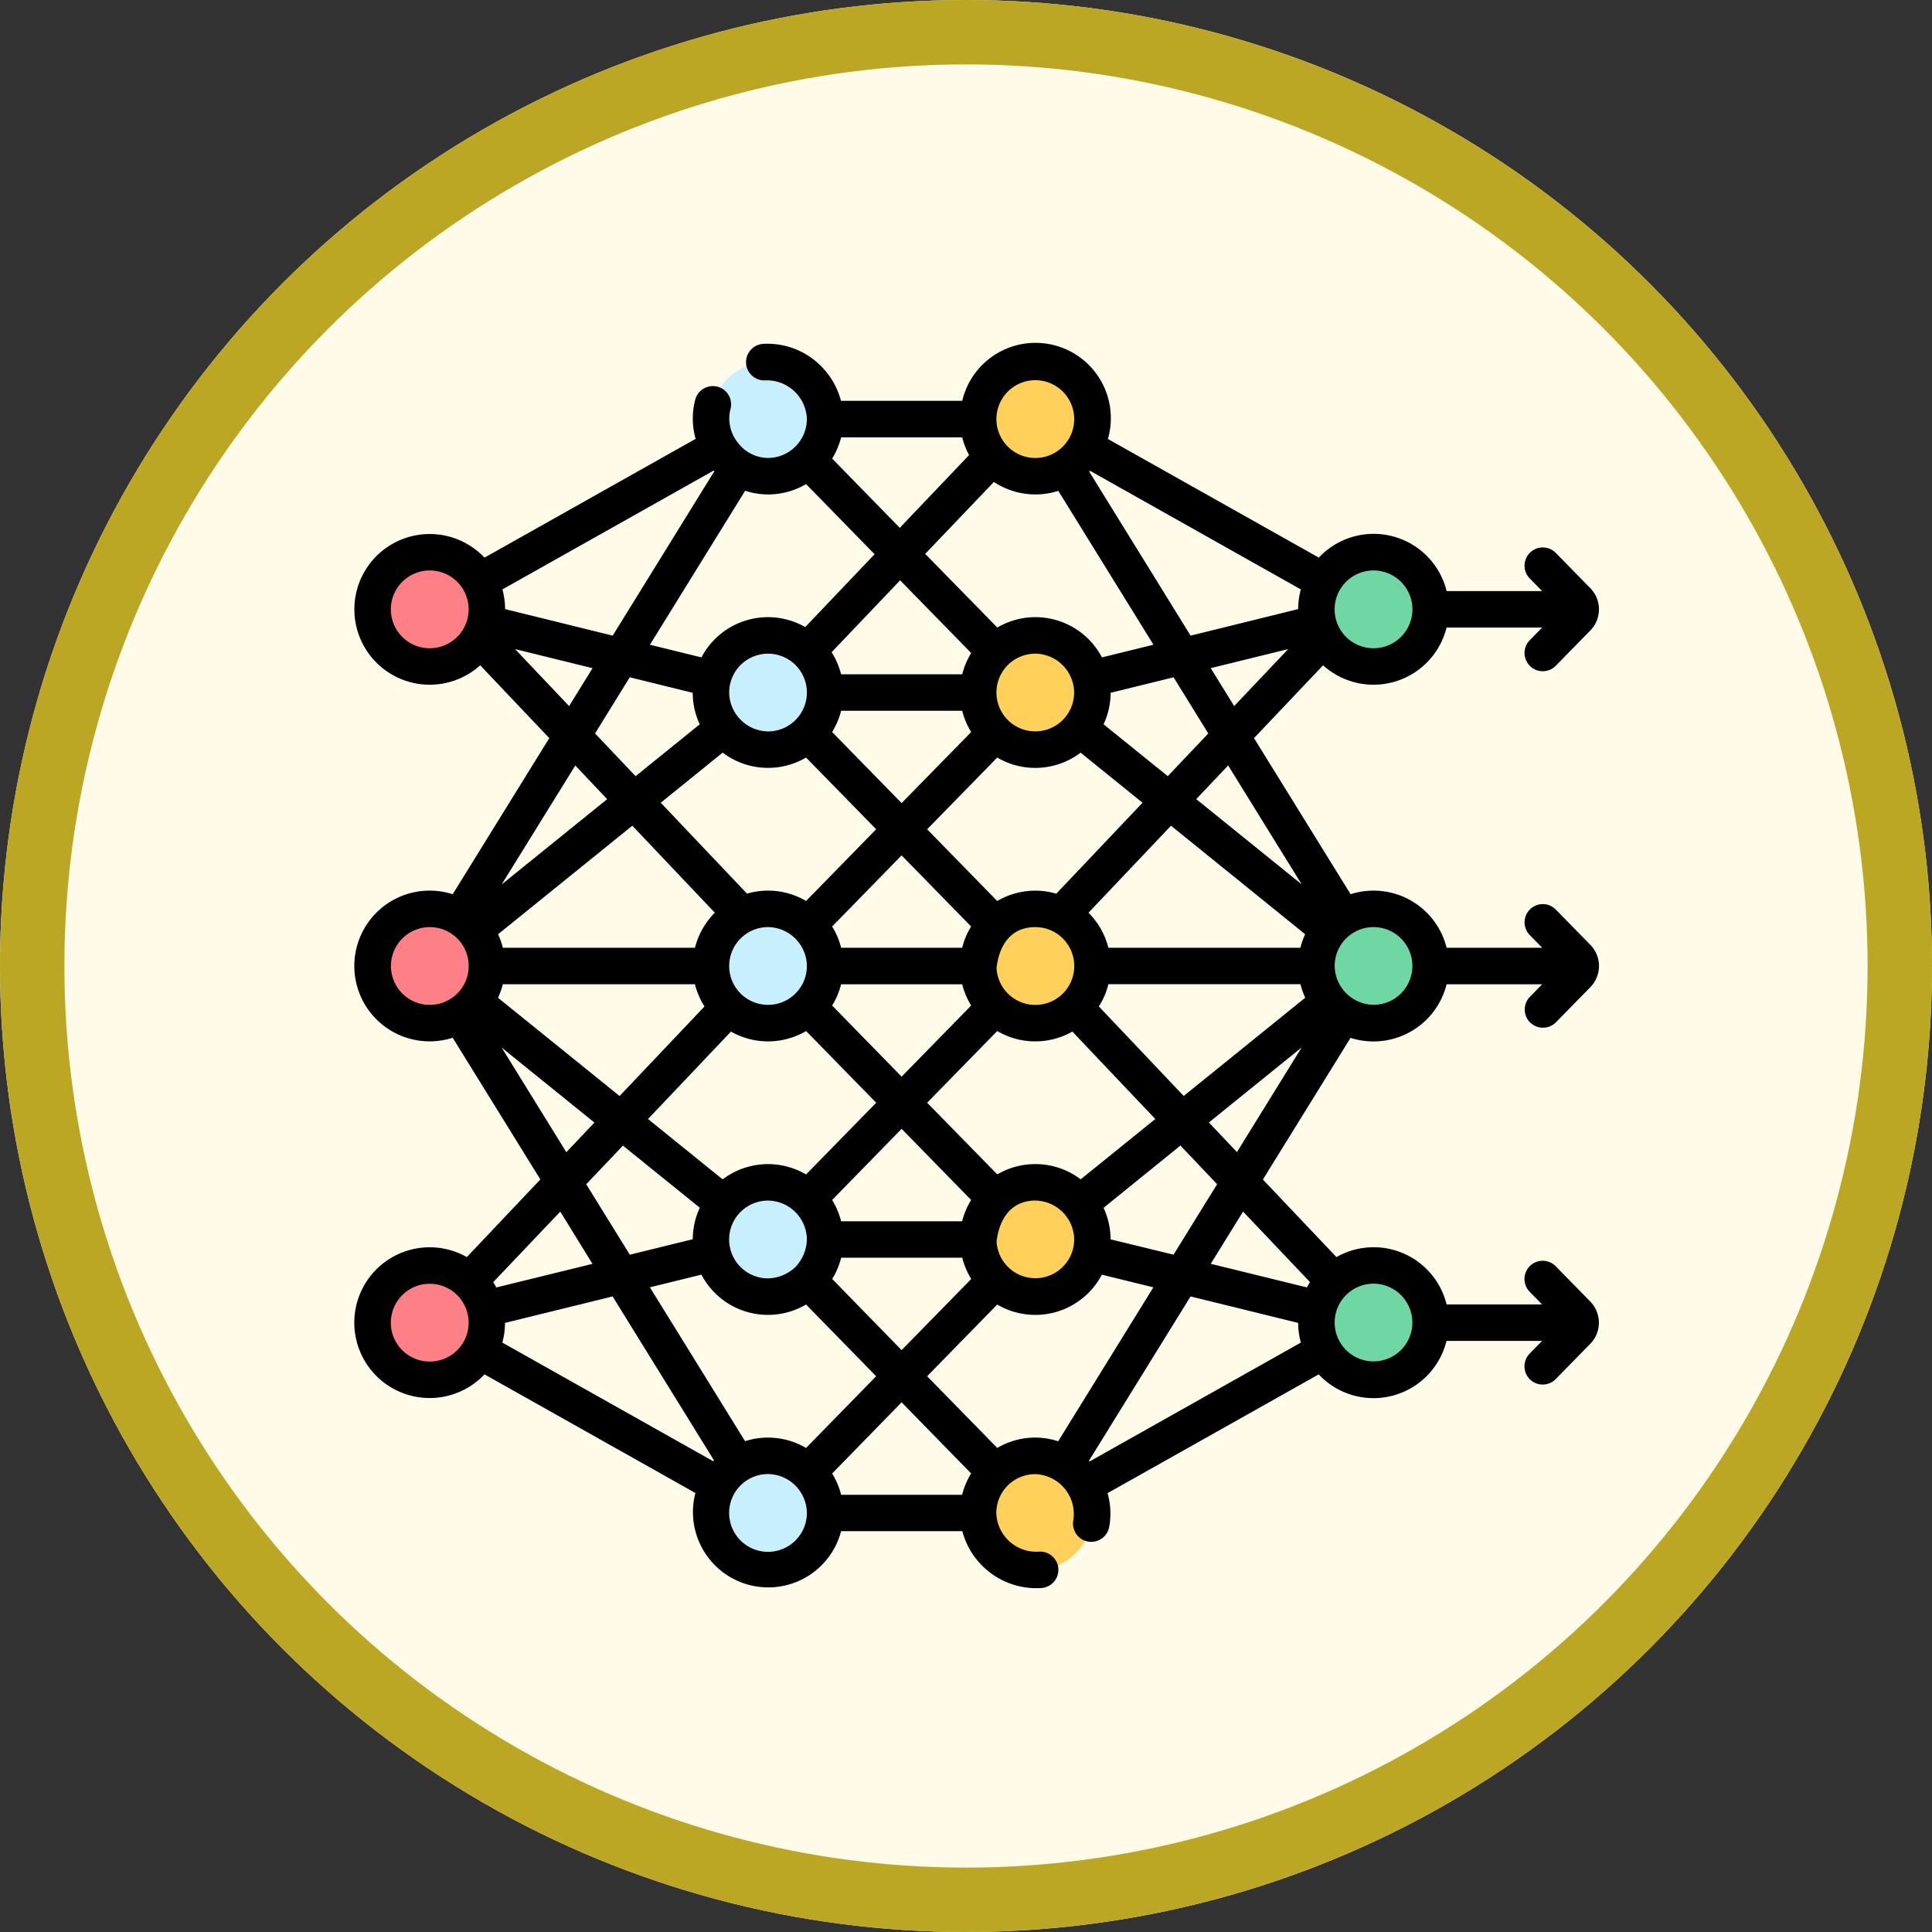 <svg xmlns="http://www.w3.org/2000/svg" width="90" height="90" viewBox="0 0 90 90">
  <rect x="0" y="0" width="90" height="90" fill="#333333" stroke="none"/>
  <g id="Group_1145378" data-name="Group 1145378" transform="translate(-597 -10367)">
    <g id="Fondo" transform="translate(597 10367)" fill="#fffbe8" stroke="#bca724" stroke-width="3">
      <circle cx="45" cy="45" r="45" stroke="none"/>
      <circle cx="45" cy="45" r="43.5" fill="none"/>
    </g>
    <g id="Group_1145377" data-name="Group 1145377" transform="translate(613.5 10383.011)">
      <g id="Group_1145375" data-name="Group 1145375" transform="translate(0.861 0.849)">
        <g id="Group_1145374" data-name="Group 1145374">
          <g id="Group_1145373" data-name="Group 1145373" transform="translate(28.207)">
            <path id="Path_979589" data-name="Path 979589" d="M259.26,125.322a2.661,2.661,0,1,1,2.659-2.661A2.663,2.663,0,0,1,259.26,125.322Z" transform="translate(-256.601 -107.26)" fill="#ffd15b"/>
            <ellipse id="Ellipse_11636" data-name="Ellipse 11636" cx="2.659" cy="2.661" rx="2.659" ry="2.661" transform="translate(0 25.479)" fill="#ffd15b"/>
            <path id="Path_979590" data-name="Path 979590" d="M259.26,350.32a2.661,2.661,0,1,1,2.659-2.661A2.663,2.663,0,0,1,259.26,350.32Z" transform="translate(-256.601 -306.779)" fill="#ffd15b"/>
            <path id="Path_979591" data-name="Path 979591" d="M259.26,12.823a2.661,2.661,0,1,1,2.659-2.661A2.663,2.663,0,0,1,259.26,12.823Z" transform="translate(-256.601 -7.5)" fill="#ffd15b"/>
            <path id="Path_979592" data-name="Path 979592" d="M259.26,462.819a2.661,2.661,0,1,1,2.659-2.661A2.663,2.663,0,0,1,259.26,462.819Z" transform="translate(-256.601 -406.539)" fill="#ffd15b"/>
          </g>
          <path id="Path_979593" data-name="Path 979593" d="M149.318,125.322a2.661,2.661,0,1,1,2.659-2.661A2.663,2.663,0,0,1,149.318,125.322Z" transform="translate(-130.902 -107.26)" fill="#c8effe"/>
          <path id="Path_979594" data-name="Path 979594" d="M149.318,237.821a2.661,2.661,0,1,1,2.659-2.661A2.663,2.663,0,0,1,149.318,237.821Z" transform="translate(-130.902 -207.019)" fill="#c8effe"/>
          <path id="Path_979595" data-name="Path 979595" d="M149.318,350.32a2.661,2.661,0,1,1,2.659-2.661A2.663,2.663,0,0,1,149.318,350.32Z" transform="translate(-130.902 -306.779)" fill="#c8effe"/>
          <path id="Path_979596" data-name="Path 979596" d="M149.318,12.823a2.661,2.661,0,1,1,2.659-2.661A2.663,2.663,0,0,1,149.318,12.823Z" transform="translate(-130.902 -7.5)" fill="#c8effe"/>
          <path id="Path_979597" data-name="Path 979597" d="M149.318,462.819a2.661,2.661,0,1,1,2.659-2.661A2.663,2.663,0,0,1,149.318,462.819Z" transform="translate(-130.902 -406.539)" fill="#c8effe"/>
          <path id="Path_979598" data-name="Path 979598" d="M10.172,91.1a2.661,2.661,0,1,1,2.659-2.661A2.663,2.663,0,0,1,10.172,91.1Z" transform="translate(-7.513 -76.916)" fill="#fd8087"/>
          <path id="Path_979599" data-name="Path 979599" d="M10.172,237.821a2.661,2.661,0,1,1,2.659-2.661A2.663,2.663,0,0,1,10.172,237.821Z" transform="translate(-7.513 -207.019)" fill="#fd8087"/>
          <path id="Path_979600" data-name="Path 979600" d="M10.172,384.539a2.661,2.661,0,1,1,2.659-2.661A2.663,2.663,0,0,1,10.172,384.539Z" transform="translate(-7.513 -337.123)" fill="#fd8087"/>
          <path id="Path_979601" data-name="Path 979601" d="M398.407,91.1a2.661,2.661,0,1,1,2.659-2.661A2.663,2.663,0,0,1,398.407,91.1Z" transform="translate(-351.784 -76.916)" fill="#6fd7a3"/>
          <path id="Path_979602" data-name="Path 979602" d="M398.407,237.821a2.661,2.661,0,1,1,2.659-2.661A2.663,2.663,0,0,1,398.407,237.821Z" transform="translate(-351.784 -207.019)" fill="#6fd7a3"/>
          <path id="Path_979603" data-name="Path 979603" d="M398.407,384.539a2.661,2.661,0,1,1,2.659-2.661A2.663,2.663,0,0,1,398.407,384.539Z" transform="translate(-351.784 -337.123)" fill="#6fd7a3"/>
        </g>
      </g>
      <g id="Group_1145376" data-name="Group 1145376" transform="translate(0.012 0)">
        <path id="Path_979604" data-name="Path 979604" d="M54.784,31.622a.849.849,0,0,0,1.2-.013L57.59,29.97a1.409,1.409,0,0,0,0-1.961l-1.606-1.64a.849.849,0,1,0-1.213,1.188l.57.582H50.889a3.507,3.507,0,0,0-4.473-2.494l-4.5-7.271,3.218-3.393a3.505,3.505,0,0,0,5.752-1.757h4.453l-.57.582a.849.849,0,1,0,1.213,1.188l1.606-1.639a1.409,1.409,0,0,0,0-1.961l-1.606-1.64a.849.849,0,1,0-1.213,1.188l.57.582H50.889a3.5,3.5,0,0,0-5.953-1.559L35.111,4.439a3.509,3.509,0,1,0-6.787-1.778H22.676a3.569,3.569,0,0,0-1.013-1.7A3.512,3.512,0,0,0,19.051.008a.849.849,0,0,0,.109,1.7A1.865,1.865,0,0,1,21.088,3.51a1.823,1.823,0,0,1-1.81,1.813A1.784,1.784,0,0,1,17.864,4.6a1.79,1.79,0,0,1-.335-1.557.849.849,0,1,0-1.641-.438,3.412,3.412,0,0,0,.019,1.827L6.07,9.966a3.51,3.51,0,1,0-.2,5.015l3.218,3.393-4.5,7.271a3.511,3.511,0,1,0,0,6.687l4.084,6.6L5.247,42.549a3.511,3.511,0,1,0,.823,5.463l9.825,5.527a3.508,3.508,0,1,0,6.787,1.778h5.647a3.569,3.569,0,0,0,3.7,2.647.849.849,0,0,0-.148-1.692,1.864,1.864,0,0,1-1.969-1.8,1.813,1.813,0,0,1,1.81-1.812A1.86,1.86,0,0,1,33.5,54.807a.849.849,0,0,0,1.669.317,3.417,3.417,0,0,0-.075-1.578l9.836-5.533a3.5,3.5,0,0,0,5.953-1.559h4.453l-.57.582a.849.849,0,1,0,1.213,1.188l1.606-1.639a1.409,1.409,0,0,0,0-1.961l-1.606-1.64a.849.849,0,1,0-1.213,1.188l.57.582H50.888a3.5,3.5,0,0,0-5.131-2.205l-3.427-3.613,4.084-6.6a3.507,3.507,0,0,0,4.473-2.494h4.453l-.57.582a.85.85,0,0,0,.013,1.2Zm-19.548,10.1a3.489,3.489,0,0,0-.328-1.468l3.581-2.9,1.709,1.8-2.03,3.282Zm-6.913,11.9H22.682a3.492,3.492,0,0,0-.418-.991L25.5,49.314l3.239,3.314a3.494,3.494,0,0,0-.418.991ZM21.049,51.44a3.5,3.5,0,0,0-2.841-.315l-4.433-7.168,2.4-.59a3.5,3.5,0,0,0,4.874,1.391L24.315,48.1Zm-5.28-35.178a3.488,3.488,0,0,0,.328,1.468l-2.989,2.417L11.22,18.155l1.617-2.615Zm6.913-11.9h5.641a3.489,3.489,0,0,0,.321.826l-3.229,3.39L22.264,5.351a3.489,3.489,0,0,0,.418-.991ZM29.8,6.44a3.5,3.5,0,0,0,3,.415l4.433,7.168-2.4.59a3.5,3.5,0,0,0-4.874-1.391L26.6,9.791ZM44.08,28.14H35.132a3.511,3.511,0,0,0-.926-1.633l3.844-4.053L44.3,27.51a3.489,3.489,0,0,0-.223.63Zm-26.612.849a1.813,1.813,0,0,1,1.81-1.812,1.832,1.832,0,0,1,1.81,1.812,1.81,1.81,0,1,1-3.62,0Zm10.855-.849H22.682a3.493,3.493,0,0,0-.418-.991L25.5,23.835l3.239,3.314a3.494,3.494,0,0,0-.418.991Zm-5.641,1.7h5.641a3.491,3.491,0,0,0,.418.991L25.5,34.144,22.264,30.83a3.493,3.493,0,0,0,.418-.991Zm7.24-.752c.116-1.018.63-1.91,1.805-1.91a1.812,1.812,0,1,1-1.805,1.91Zm2.785-3.468a3.494,3.494,0,0,0-2.752.342L26.69,22.62l3.265-3.341a3.5,3.5,0,0,0,3.885-.228l2.884,2.332ZM22.682,17.1h5.641a3.491,3.491,0,0,0,.418.991L25.5,21.4,22.264,18.09A3.5,3.5,0,0,0,22.682,17.1Zm10.856-.849a1.81,1.81,0,1,1-1.81-1.812A1.83,1.83,0,0,1,33.538,16.25Zm1.371,1.479a3.491,3.491,0,0,0,.328-1.468l2.933-.721,1.617,2.615L37.9,20.146Zm-6.167-3.32a3.491,3.491,0,0,0-.418.991H22.682a3.489,3.489,0,0,0-.442-1.029l3.191-3.35Zm-7.654,1.84a1.813,1.813,0,0,1-1.81,1.812,1.838,1.838,0,0,1-1.81-1.812,1.81,1.81,0,1,1,3.62,0Zm-3.923,2.8a3.5,3.5,0,0,0,3.885.228l3.265,3.341-3.265,3.341a3.494,3.494,0,0,0-2.752-.342L14.28,21.383ZM16.8,26.507a3.512,3.512,0,0,0-.926,1.633H6.925a3.489,3.489,0,0,0-.223-.63l6.254-5.056ZM6.925,29.839h8.948a3.49,3.49,0,0,0,.446,1.035l-3.957,4.172L6.7,30.469a3.489,3.489,0,0,0,.223-.63Zm10.626,2.205a3.495,3.495,0,0,0,3.5-.026l3.265,3.341L21.049,38.7a3.5,3.5,0,0,0-3.885.228l-3.477-2.811Zm10.772,8.836H22.682a3.492,3.492,0,0,0-.418-.991L25.5,36.574l3.239,3.314a3.491,3.491,0,0,0-.418.991Zm-7.781,2.143a1.931,1.931,0,0,1-1.264.518,1.812,1.812,0,0,1,0-3.624,1.832,1.832,0,0,1,1.81,1.812A1.929,1.929,0,0,1,20.542,43.022ZM16.1,40.249a3.492,3.492,0,0,0-.328,1.468l-2.933.721-2.03-3.282,1.709-1.8Zm6.167,3.32a3.49,3.49,0,0,0,.418-.991h5.641a3.491,3.491,0,0,0,.418.991L25.5,46.883Zm7.658-1.743c.114-1,.641-1.91,1.805-1.91a1.838,1.838,0,0,1,1.81,1.812,1.809,1.809,0,0,1-3.615.1Zm3.918-2.9a3.5,3.5,0,0,0-3.885-.228L26.69,35.359l3.265-3.341a3.495,3.495,0,0,0,3.5.026l3.863,4.073Zm.845-8.054a3.49,3.49,0,0,0,.446-1.035H44.08a3.489,3.489,0,0,0,.223.63l-5.662,4.577Zm9.451-5.684-4.914-3.973,1.487-1.568ZM39.9,15.114l3.609-.888-2.517,2.654Zm7.582-4.551a1.812,1.812,0,1,1-1.81,1.812A1.813,1.813,0,0,1,47.484,10.563Zm-3.383.883a3.5,3.5,0,0,0-.125.917L38.963,13.6,34.239,5.958l.037-.039ZM31.727,1.7a1.812,1.812,0,1,1-1.81,1.812A1.813,1.813,0,0,1,31.727,1.7ZM21.049,6.539l3.193,3.268L21.011,13.2a3.5,3.5,0,0,0-4.835,1.413l-2.4-.59,4.436-7.173a3.4,3.4,0,0,0,1.066.172,3.484,3.484,0,0,0,1.772-.482Zm-4.3-.631.029.031L12.042,13.6,7.029,12.363a3.5,3.5,0,0,0-.125-.917ZM3.521,14.187a1.812,1.812,0,1,1,1.81-1.812A1.813,1.813,0,0,1,3.521,14.187Zm3.973.04,3.609.888-1.092,1.766Zm4.289,6.991L6.869,25.19,10.3,19.649ZM1.711,28.989a1.813,1.813,0,0,1,1.81-1.812,1.812,1.812,0,0,1,0,3.624,1.813,1.813,0,0,1-1.81-1.812Zm5.158,3.8,4.322,3.494L9.882,37.662ZM11.1,42.864l-4.48,1.1c-.045-.085-.093-.167-.144-.247L9.6,40.43ZM3.521,47.416A1.812,1.812,0,1,1,5.331,45.6,1.813,1.813,0,0,1,3.521,47.416ZM6.9,46.532a3.5,3.5,0,0,0,.125-.917l5.013-1.233,4.724,7.638-.037.039ZM19.278,56.28a1.812,1.812,0,0,1,0-3.624,1.832,1.832,0,0,1,1.81,1.812A1.813,1.813,0,0,1,19.278,56.28Zm10.678-4.84L26.69,48.1l3.265-3.341a3.5,3.5,0,0,0,4.874-1.391l2.4.59L32.793,51.13a3.393,3.393,0,0,0-1.066-.173,3.485,3.485,0,0,0-1.772.483Zm4.3.63-.03-.031,4.735-7.657,5.013,1.233a3.5,3.5,0,0,0,.125.917ZM49.294,45.6a1.81,1.81,0,1,1-1.81-1.812A1.813,1.813,0,0,1,49.294,45.6Zm-4.768-1.885q-.077.12-.144.247l-4.48-1.1,1.505-2.434Zm-4.712-7.437,4.322-3.494-3.014,4.873Zm7.67-5.481a1.838,1.838,0,0,1-1.81-1.812,1.81,1.81,0,1,1,1.81,1.812Z" transform="translate(-0.012 0)"/>
      </g>
    </g>
  </g>
</svg>
